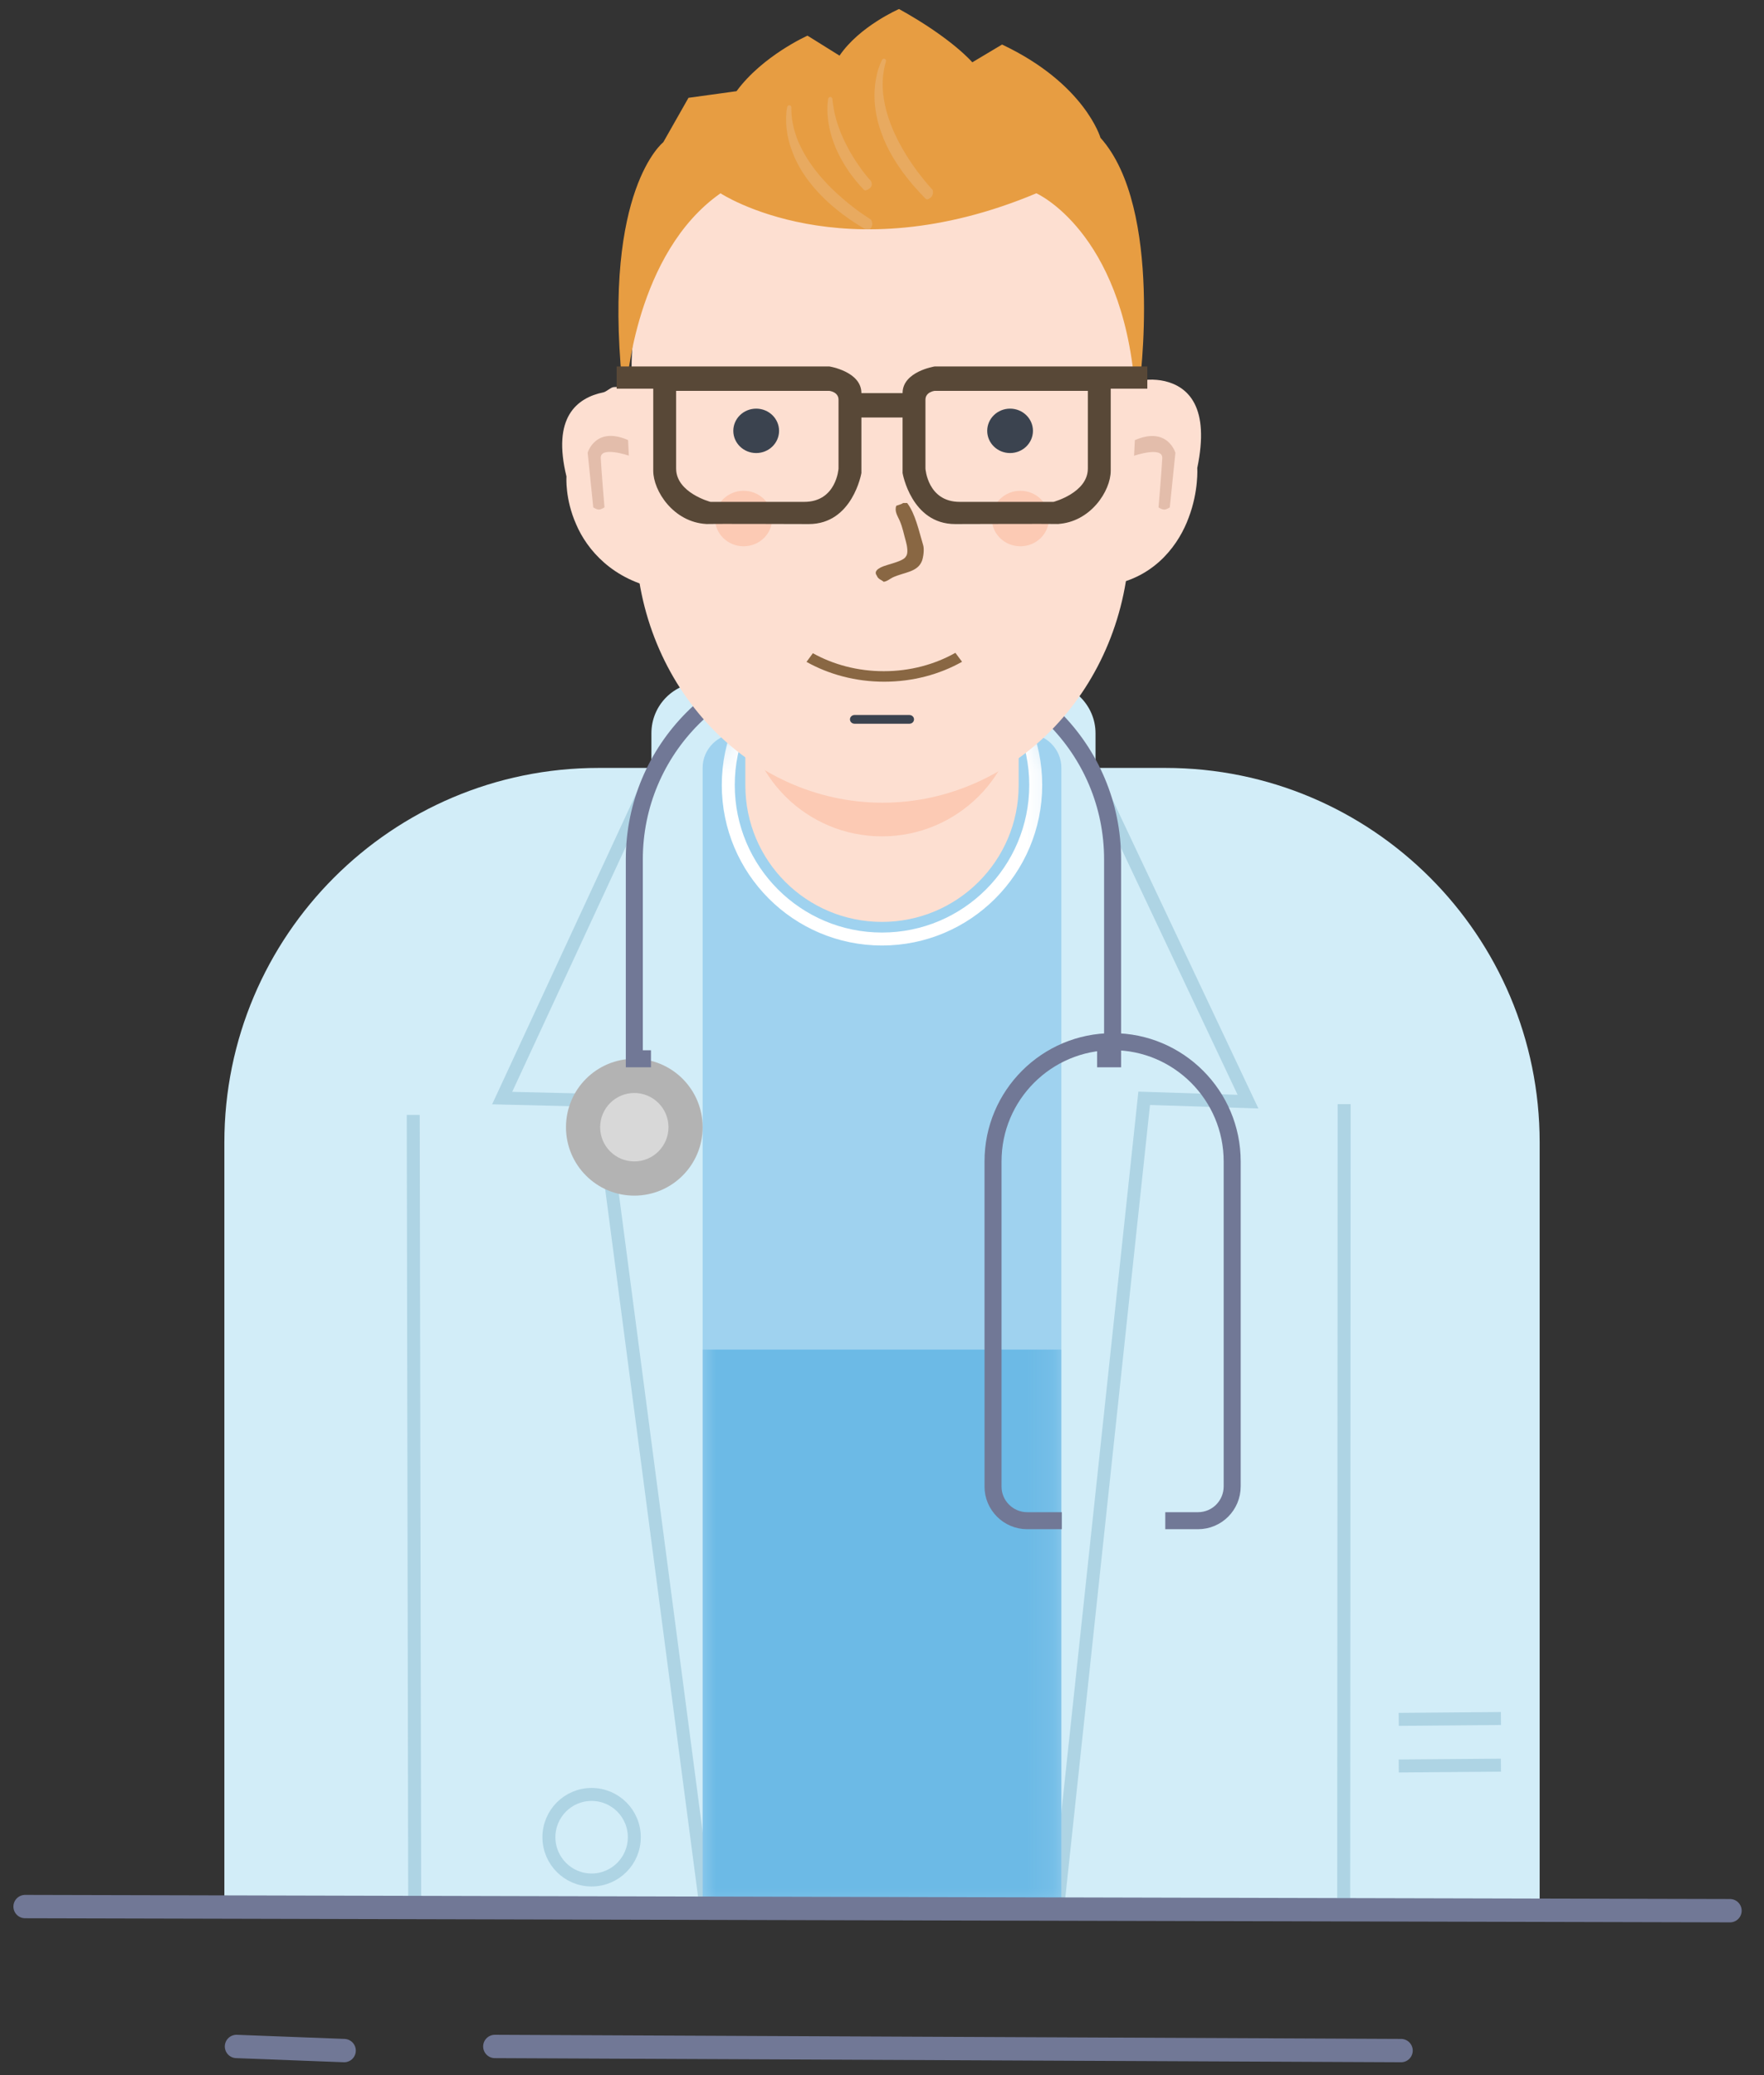 
<svg width="68px" height="80px" viewBox="0 0 68 80" version="1.1" xmlns="http://www.w3.org/2000/svg" xmlns:xlink="http://www.w3.org/1999/xlink">
    <rect x="0" y="0" width="68" height="80" fill="#333333" stroke="none"/>
    <defs>
        <path d="M-1.13686838e-13,1.313 C-1.13686838e-13,0.588 0.594,0 1.313,0 L12.515,0 C13.24,0 13.828,0.592 13.828,1.313 L13.828,45.51 L-1.13686838e-13,45.51 L-1.13686838e-13,1.313 Z" id="path-rwptni5mcc-1"></path>
        <path d="M0,0 L10.536,0 L10.536,5.951 C10.536,8.857 8.171,11.213 5.268,11.213 L5.268,11.213 C2.358,11.213 0,8.862 0,5.951 L0,0 Z" id="path-rwptni5mcc-3"></path>
    </defs>
    <g id="Symbols" stroke="none" stroke-width="1" fill="none" fill-rule="evenodd">
        <g id="Illustration" transform="translate(-28, -12)">
            <g id="Medical" transform="translate(1, 0)">
                <g id="illustration" transform="translate(27.5, 12)">
                    <g id="uniform" transform="translate(8.149, 26.307)">
                        <path d="M0,17.737 C0,9.762 6.46,3.298 14.428,3.298 L36.275,3.298 C44.243,3.298 50.703,9.759 50.703,17.737 L50.703,47.489 L0,47.489 L0,17.737 Z" id="Rectangle-2" fill="#D2EDF8"></path>
                        <path d="M16.462,1.961 C16.462,0.878 17.334,0 18.426,0 L31.618,0 C32.703,0 33.582,0.89 33.582,1.961 L33.582,6.596 L16.462,6.596 L16.462,1.961 Z" id="Rectangle-3" fill="#D2EDF8"></path>
                        <g id="crease" transform="translate(5.844, 3.298)" stroke="#AED4E4" stroke-width="0.5">
                            <polyline id="Path-2" points="10.708 0.12 4.865 12.728 8.639 12.82 12.745 44.1"></polyline>
                            <polyline id="Path-3" points="27.892 0.744 33.616 12.866 29.614 12.736 26.261 44.119"></polyline>
                            <line x1="37.322" y1="12.961" x2="37.305" y2="43.93" id="Path-4"></line>
                            <line x1="1.437" y1="13.378" x2="1.493" y2="43.977" id="Path-5"></line>
                            <line x1="39.427" y1="36.68" x2="43.366" y2="36.647" id="Path-7"></line>
                            <line x1="39.427" y1="38.477" x2="43.366" y2="38.445" id="Path-7-Copy"></line>
                            <ellipse id="Oval-3" cx="8.313" cy="41.223" rx="1.646" ry="1.649"></ellipse>
                        </g>
                    </g>
                    <g id="tshirt" transform="translate(26.586, 28.286)">
                        <mask id="mask-rwptni5mcc-2" fill="white">
                            <use xlink:href="#path-rwptni5mcc-1"></use>
                        </mask>
                        <use id="Mask" fill="#9FD2EF" xlink:href="#path-rwptni5mcc-1"></use>
                        <polygon id="Rectangle-6" fill="#6CBAE6" mask="url(#mask-rwptni5mcc-2)" points="-1.13686838e-13 23.744 13.828 23.744 13.828 45.51 -1.13686838e-13 45.51"></polygon>
                        <ellipse id="Oval" stroke="#FFFFFF" stroke-width="0.5" mask="url(#mask-rwptni5mcc-2)" cx="6.914" cy="1.979" rx="5.926" ry="5.936"></ellipse>
                    </g>
                    <g id="stetoskop" transform="translate(21.318, 24.988)">
                        <ellipse id="Oval-2" fill="#B3B3B3" cx="2.634" cy="18.468" rx="2.634" ry="2.638"></ellipse>
                        <ellipse id="Oval-2-Copy" fill="#D8D8D8" cx="2.634" cy="18.468" rx="1.317" ry="1.319"></ellipse>
                        <path d="M3.276,15.83 L2.634,15.83 L2.634,8.141 L2.634,8.141 C2.634,3.895 6.069,0.453 10.306,0.453 L13.399,0.453 C17.636,0.453 21.071,3.894 21.071,8.141 L21.071,15.83 L20.474,15.83" id="Rectangle-32" stroke="#717896" stroke-width="0.656"></path>
                        <path d="M19.113,33.638 L17.78,33.638 C17.052,33.638 16.462,33.044 16.462,32.325 L16.462,19.783 L16.462,19.783 C16.462,17.235 18.531,15.17 21.071,15.17 L21.071,15.17 C23.617,15.17 25.681,17.242 25.681,19.787 L25.681,24.404 L25.681,32.315 C25.681,33.046 25.095,33.638 24.361,33.638 L23.102,33.638" id="Rectangle-4" stroke="#717896" stroke-width="0.656"></path>
                    </g>
                    <g id="neck" transform="translate(28.232, 24.328)">
                        <mask id="mask-rwptni5mcc-4" fill="white">
                            <use xlink:href="#path-rwptni5mcc-3"></use>
                        </mask>
                        <use id="Mask" fill="#FDDFD1" xlink:href="#path-rwptni5mcc-3"></use>
                        <g id="neck-copy" mask="url(#mask-rwptni5mcc-4)" fill="#FCCAB4">
                            <g transform="translate(0, -3.298)" id="Rectangle-5">
                                <path d="M0,0 L10.536,0 L10.536,5.951 C10.536,8.857 8.171,11.213 5.268,11.213 L5.268,11.213 C2.358,11.213 0,8.862 0,5.951 L0,0 Z"></path>
                            </g>
                        </g>
                    </g>
                    <g id="head" transform="translate(20.415, 0)">
                        <path d="M13.107,3.557 C18.591,3.557 22.92,8.532 22.779,14.51 L22.63,20.863 C22.497,26.494 18.235,30.946 13.107,30.946 C7.978,30.946 3.716,26.494 3.584,20.863 L3.434,14.51 C3.293,8.532 7.622,3.557 13.107,3.557 L13.107,3.557 Z" id="2-copy-5" fill="#FDDFD1"></path>
                        <path d="M23.22,14.313 L23.063,20.924 C22.924,26.784 18.458,31.417 13.085,31.417 C7.711,31.417 3.245,26.784 3.106,20.924 L2.949,14.313 C2.802,8.092 7.338,2.915 13.085,2.915 C18.832,2.915 23.367,8.092 23.22,14.313 L23.22,14.313 Z M13.063,3.6 C7.653,3.6 3.384,8.536 3.522,14.467 L3.67,20.771 C3.801,26.358 8.005,30.775 13.063,30.775 C18.121,30.775 22.325,26.358 22.455,20.771 L22.603,14.467 C22.742,8.536 18.472,3.6 13.063,3.6 L13.063,3.6 Z" id="2-line"></path>
                        <path d="M12.026,27.565 L14.143,27.565 C14.24,27.565 14.319,27.64 14.319,27.733 C14.319,27.826 14.24,27.901 14.143,27.901 L12.026,27.901 C11.929,27.901 11.85,27.826 11.85,27.733 C11.85,27.64 11.929,27.565 12.026,27.565 L12.026,27.565 Z" id="Rounded-Rectangle-3" fill="#3B434F"></path>
                        <path d="M10.175,25.517 L10.42,25.183 C11.21,25.622 12.148,25.876 13.154,25.876 C14.171,25.876 15.119,25.616 15.914,25.168 L16.171,25.513 C15.306,25.999 14.276,26.281 13.169,26.281 C12.066,26.281 11.038,26 10.175,25.517 L10.175,25.517 Z" id="2" fill="#896743"></path>
                        <path d="M3.655,14.923 C3.501,14.889 2.803,14.919 2.743,14.923 C2.624,14.932 2.466,15.102 2.341,15.127 C1.843,15.227 1.336,15.471 1.037,15.973 C0.888,16.224 0.789,16.54 0.763,16.935 C0.756,17.034 0.754,17.137 0.757,17.246 C0.76,17.355 0.768,17.469 0.781,17.589 C0.806,17.828 0.853,18.089 0.922,18.373 C0.921,18.372 0.858,19.231 1.297,20.218 C1.709,21.183 2.7,22.368 4.53,22.706 C4.32,20.256 4.313,17.759 4.093,15.298 C4.091,15.298 3.964,14.991 3.655,14.923 Z" id="Shape-11-copy" fill="#FDDFD1"></path>
                        <path d="M2.387,19.558 C2.387,19.558 2.27,19.644 2.17,19.644 C2.07,19.644 1.954,19.558 1.954,19.558 L1.739,17.453 C1.739,17.453 2.036,16.417 3.296,16.965 L3.326,17.566 C3.326,17.566 2.22,17.186 2.243,17.66 C2.265,18.116 2.387,19.558 2.387,19.558 L2.387,19.558 Z" id="Shape-4" fill="#E3BDAB"></path>
                        <path d="M22.463,14.872 C22.464,14.872 22.608,14.778 22.878,14.708 C23.013,14.673 23.181,14.644 23.373,14.637 C23.421,14.635 23.47,14.635 23.52,14.636 C23.571,14.637 23.622,14.64 23.674,14.645 C23.779,14.654 23.887,14.67 23.996,14.696 C24.432,14.799 24.876,15.05 25.137,15.568 C25.268,15.827 25.355,16.153 25.378,16.561 C25.383,16.663 25.385,16.77 25.383,16.882 C25.38,16.995 25.373,17.112 25.362,17.236 C25.339,17.482 25.299,17.751 25.238,18.044 C25.239,18.044 25.295,18.93 24.91,19.948 C24.549,20.943 23.682,22.166 22.08,22.515 C22.264,19.987 22.27,17.412 22.463,14.872 L22.463,14.872 L22.463,14.872 Z" id="Shape-11-copy_1" fill="#FDDFD1"></path>
                        <path d="M23.963,19.645 C24.064,19.645 24.179,19.56 24.179,19.56 L24.395,17.457 C24.395,17.457 24.097,16.421 22.832,16.968 L22.802,17.57 C22.802,17.57 23.912,17.19 23.889,17.663 C23.867,18.119 23.745,19.56 23.745,19.56 C23.745,19.56 23.862,19.645 23.963,19.645 Z" id="Shape-4_1" fill="#E3BDAB"></path>
                        <path d="M13.9,19.391 L14.054,19.391 C14.373,19.812 14.503,20.458 14.672,21.017 C14.724,21.191 14.673,21.494 14.628,21.617 C14.46,22.065 13.936,22.057 13.503,22.259 C13.387,22.313 13.301,22.406 13.151,22.43 C13.053,22.346 12.934,22.329 12.886,22.194 C12.767,22.035 12.921,21.936 13.04,21.873 C13.258,21.76 13.93,21.648 14.01,21.445 C14.11,21.336 14.044,21.005 14.01,20.889 C13.925,20.592 13.884,20.344 13.768,20.076 C13.691,19.898 13.555,19.71 13.636,19.498 C13.702,19.471 13.846,19.439 13.9,19.391 L13.9,19.391 Z" id="new_vector_shape_done" fill="#896743"></path>
                        <path d="M8.235,15.754 C8.722,15.754 9.117,16.137 9.117,16.61 C9.117,17.082 8.722,17.466 8.235,17.466 C7.748,17.466 7.353,17.082 7.353,16.61 C7.353,16.137 7.748,15.754 8.235,15.754 L8.235,15.754 Z" id="eye" fill="#3B434F"></path>
                        <path d="M18.022,15.754 C18.509,15.754 18.904,16.137 18.904,16.61 C18.904,17.082 18.509,17.466 18.022,17.466 C17.535,17.466 17.141,17.082 17.141,16.61 C17.141,16.137 17.535,15.754 18.022,15.754 L18.022,15.754 Z" id="eye_1" fill="#3B434F"></path>
                        <path d="M18.419,18.921 C19.028,18.921 19.521,19.4 19.521,19.99 C19.521,20.581 19.028,21.06 18.419,21.06 C17.81,21.06 17.317,20.581 17.317,19.99 C17.317,19.4 17.81,18.921 18.419,18.921 L18.419,18.921 Z" id="Ellipse-3" fill="#FCCAB4"></path>
                        <path d="M7.75,18.921 C8.359,18.921 8.852,19.4 8.852,19.99 C8.852,20.581 8.359,21.06 7.75,21.06 C7.141,21.06 6.648,20.581 6.648,19.99 C6.648,19.4 7.141,18.921 7.75,18.921 L7.75,18.921 Z" id="Ellipse-3-copy" fill="#FCCAB4"></path>
                        <path d="M3.243,14.898 C3.243,14.898 3.583,9.743 6.86,7.452 C6.86,7.452 11.592,10.576 19.036,7.452 C19.036,7.452 22.329,8.907 22.83,14.898 L23.007,14.898 C23.007,14.898 23.949,8.036 21.507,5.312 C21.507,5.312 20.905,3.226 17.713,1.717 L16.566,2.402 C16.566,2.402 15.795,1.486 13.742,0.348 C13.742,0.348 12.224,1.004 11.448,2.145 L10.213,1.375 C10.213,1.375 8.487,2.142 7.478,3.515 L5.625,3.771 L4.654,5.483 C4.654,5.483 2.338,7.295 3.066,14.727 L3.243,14.898 L3.243,14.898 Z" id="Shape-6-copy-3" fill="#E79D42"></path>
                        <path d="M23.36,14.898 L22.521,14.855 C22.02,8.864 19.036,7.794 19.036,7.794 C11.592,10.919 6.86,7.751 6.86,7.751 C3.998,10.122 3.551,14.941 3.551,14.941 L2.801,14.727 C2.073,7.295 4.39,5.355 4.39,5.355 L5.449,3.472 L7.39,3.215 C8.399,1.842 10.257,0.99 10.257,0.99 L11.409,1.717 C12.185,0.576 13.79,0.005 13.79,0.005 C15.843,1.144 16.612,2.017 16.612,2.017 L17.801,1.375 C20.993,2.883 21.859,5.269 21.859,5.269 C24.302,7.993 23.36,14.898 23.36,14.898 L23.36,14.898 Z M21.285,5.44 C21.285,5.44 20.906,3.568 17.714,2.059 L16.523,2.744 C16.523,2.744 15.755,1.829 13.702,0.69 C13.702,0.69 12.317,1.389 11.542,2.53 L10.219,1.717 C10.219,1.717 8.627,2.441 7.618,3.814 L5.854,4.071 L4.929,5.697 C4.929,5.697 3.006,7.123 3.209,12.887 L3.253,12.844 C3.253,12.844 3.865,9.261 6.86,7.066 C6.86,7.066 11.725,10.277 19.168,7.152 C19.168,7.152 21.918,8.407 22.872,12.887 C22.872,12.887 23.438,8.28 21.285,5.44 L21.285,5.44 Z" id="Shape-6-copy"></path>
                        <path d="M21.902,14.983 L21.902,18.15 C21.902,18.924 21.124,20.132 19.857,20.201 C19.671,20.192 15.906,20.204 15.906,20.204 C14.214,20.204 13.878,18.236 13.878,18.236 L13.878,16.096 L12.291,16.096 L12.291,18.236 C12.291,18.236 11.955,20.204 10.263,20.204 C10.263,20.204 6.498,20.192 6.312,20.201 C5.045,20.132 4.267,18.924 4.267,18.15 L4.267,14.983 L2.856,14.983 L2.856,14.128 L11.057,14.128 C11.057,14.128 12.291,14.321 12.291,15.155 L13.878,15.155 C13.878,14.321 15.113,14.128 15.113,14.128 L23.313,14.128 L23.313,14.983 L21.902,14.983 L21.902,14.983 Z M11.409,15.411 C11.409,15.106 11.057,15.069 11.057,15.069 L5.149,15.069 L5.149,18.065 C5.149,18.998 6.472,19.348 6.472,19.348 L10.087,19.348 C11.33,19.348 11.409,18.065 11.409,18.065 L11.409,15.411 L11.409,15.411 Z M21.02,15.069 L15.113,15.069 C15.113,15.069 14.76,15.106 14.76,15.411 L14.76,18.065 C14.76,18.065 14.839,19.348 16.082,19.348 L19.698,19.348 C19.698,19.348 21.02,18.998 21.02,18.065 L21.02,15.069 L21.02,15.069 Z M19.786,20.207 C19.825,20.206 19.864,20.203 19.903,20.201 C19.936,20.202 19.903,20.204 19.786,20.207 L19.786,20.207 Z M6.317,20.201 C6.356,20.203 6.394,20.206 6.434,20.207 C6.317,20.204 6.284,20.202 6.317,20.201 L6.317,20.201 Z" id="Shape-1-copy-5" fill="#584837"></path>
                        <path d="M13.202,2.274 C13.267,2.321 13.235,2.364 13.221,2.423 C13.2,2.51 13.175,2.597 13.161,2.684 C13.14,2.816 13.12,2.948 13.115,3.079 C13.11,3.188 13.112,3.297 13.114,3.406 C13.115,3.469 13.126,3.531 13.128,3.594 C13.128,3.619 13.135,3.644 13.136,3.67 C13.138,3.677 13.139,3.684 13.141,3.69 C13.142,3.723 13.15,3.753 13.151,3.785 C13.157,3.814 13.162,3.843 13.168,3.872 C13.175,3.918 13.179,3.966 13.194,4.01 C13.195,4.022 13.197,4.033 13.199,4.045 C13.21,4.08 13.214,4.117 13.225,4.153 C13.226,4.16 13.227,4.167 13.228,4.174 C13.245,4.225 13.252,4.279 13.269,4.33 C13.296,4.413 13.318,4.496 13.348,4.579 C13.368,4.634 13.385,4.691 13.405,4.747 C13.44,4.845 13.484,4.941 13.523,5.038 C13.547,5.097 13.578,5.152 13.604,5.211 C13.676,5.377 13.769,5.541 13.857,5.704 C13.886,5.757 13.917,5.806 13.949,5.857 C13.969,5.89 13.99,5.927 14.009,5.961 C14.019,5.98 14.032,5.994 14.043,6.012 C14.068,6.051 14.094,6.094 14.118,6.134 C14.14,6.17 14.165,6.202 14.19,6.238 C14.216,6.276 14.242,6.32 14.269,6.358 C14.315,6.426 14.365,6.491 14.411,6.558 C14.458,6.627 14.512,6.688 14.563,6.756 C14.661,6.888 14.775,7.015 14.881,7.148 C14.913,7.188 14.951,7.222 14.982,7.261 C14.998,7.28 15.025,7.297 15.035,7.317 C15.04,7.325 15.042,7.338 15.045,7.347 C15.05,7.362 15.049,7.38 15.049,7.396 C15.049,7.421 15.05,7.447 15.046,7.474 C15.041,7.501 15.023,7.531 15.012,7.558 C15.002,7.58 14.979,7.599 14.966,7.61 C14.954,7.619 14.95,7.627 14.939,7.636 C14.909,7.658 14.876,7.677 14.843,7.686 C14.81,7.696 14.767,7.667 14.74,7.636 C14.694,7.582 14.636,7.533 14.592,7.479 C14.582,7.467 14.572,7.462 14.562,7.451 C14.511,7.388 14.448,7.328 14.397,7.266 C14.386,7.252 14.373,7.244 14.362,7.23 C14.323,7.18 14.277,7.136 14.237,7.085 C14.137,6.958 14.029,6.835 13.938,6.707 C13.917,6.677 13.894,6.654 13.873,6.624 C13.727,6.411 13.58,6.202 13.462,5.985 C13.431,5.928 13.397,5.876 13.368,5.819 C13.286,5.657 13.209,5.494 13.139,5.331 C13.13,5.309 13.123,5.285 13.115,5.263 C13.076,5.165 13.041,5.068 13.007,4.969 C12.972,4.87 12.952,4.766 12.919,4.666 C12.913,4.645 12.911,4.622 12.904,4.601 C12.903,4.593 12.902,4.585 12.901,4.577 C12.893,4.554 12.892,4.529 12.885,4.506 C12.867,4.451 12.862,4.392 12.852,4.336 C12.843,4.283 12.83,4.229 12.829,4.174 C12.827,4.165 12.825,4.155 12.823,4.145 C12.822,4.11 12.812,4.075 12.811,4.04 C12.81,3.98 12.8,3.919 12.799,3.859 C12.797,3.784 12.794,3.708 12.795,3.633 C12.795,3.558 12.802,3.484 12.806,3.408 C12.818,3.202 12.857,2.995 12.908,2.782 C12.927,2.705 12.957,2.629 12.982,2.552 C12.999,2.499 13.026,2.447 13.046,2.394 C13.051,2.381 13.059,2.372 13.064,2.359 C13.076,2.329 13.091,2.292 13.119,2.273 C13.132,2.264 13.161,2.259 13.176,2.264 C13.186,2.267 13.193,2.274 13.202,2.274 L13.202,2.274 Z M11.133,3.749 C11.18,3.782 11.177,3.831 11.178,3.871 C11.179,3.914 11.191,3.956 11.193,3.998 C11.198,4.027 11.203,4.057 11.208,4.086 C11.208,4.11 11.215,4.133 11.219,4.156 C11.223,4.18 11.225,4.204 11.232,4.227 C11.237,4.254 11.241,4.28 11.246,4.307 C11.253,4.33 11.254,4.355 11.262,4.378 C11.284,4.448 11.293,4.524 11.316,4.594 C11.341,4.669 11.359,4.747 11.386,4.821 C11.421,4.918 11.455,5.016 11.493,5.113 C11.513,5.162 11.536,5.208 11.557,5.258 C11.573,5.295 11.588,5.336 11.606,5.373 C11.681,5.526 11.759,5.679 11.842,5.831 C11.907,5.952 11.985,6.067 12.057,6.186 C12.079,6.223 12.104,6.255 12.128,6.29 C12.184,6.371 12.243,6.455 12.299,6.537 C12.353,6.614 12.417,6.687 12.474,6.763 C12.483,6.775 12.494,6.782 12.502,6.794 C12.531,6.834 12.568,6.873 12.6,6.912 C12.616,6.932 12.636,6.946 12.65,6.966 C12.682,7.012 12.701,7.096 12.686,7.149 C12.66,7.24 12.57,7.301 12.501,7.324 C12.48,7.332 12.447,7.344 12.425,7.338 C12.389,7.327 12.366,7.297 12.346,7.271 C12.319,7.238 12.287,7.215 12.261,7.182 C12.213,7.121 12.156,7.067 12.108,7.006 C12.008,6.878 11.904,6.754 11.815,6.624 C11.608,6.322 11.436,6.018 11.302,5.705 C11.246,5.575 11.201,5.442 11.156,5.31 C11.14,5.263 11.132,5.212 11.116,5.165 C11.095,5.101 11.086,5.035 11.065,4.971 C11.064,4.962 11.063,4.954 11.062,4.945 C11.059,4.931 11.054,4.917 11.051,4.903 C11.049,4.891 11.048,4.879 11.046,4.866 C11.038,4.842 11.036,4.817 11.032,4.793 C11.028,4.769 11.022,4.745 11.021,4.721 C11.018,4.705 11.015,4.689 11.012,4.674 C11.01,4.61 10.994,4.547 10.992,4.482 C10.992,4.467 10.987,4.451 10.987,4.435 C10.985,4.374 10.979,4.312 10.979,4.25 C10.98,4.179 10.979,4.108 10.983,4.037 C10.985,4.01 10.99,3.983 10.992,3.956 C10.993,3.925 10.998,3.896 11.003,3.864 C11.005,3.846 11.005,3.823 11.011,3.804 C11.017,3.785 11.037,3.754 11.056,3.746 C11.068,3.741 11.093,3.735 11.107,3.739 C11.117,3.742 11.124,3.75 11.133,3.749 L11.133,3.749 Z M9.552,4.069 C9.605,4.107 9.59,4.154 9.59,4.2 C9.59,4.274 9.597,4.348 9.599,4.422 C9.601,4.481 9.616,4.539 9.618,4.598 C9.621,4.616 9.625,4.635 9.629,4.654 C9.63,4.686 9.637,4.728 9.647,4.76 C9.648,4.767 9.649,4.775 9.65,4.783 C9.653,4.801 9.657,4.819 9.663,4.836 C9.664,4.846 9.665,4.856 9.667,4.866 C9.68,4.908 9.684,4.953 9.698,4.995 C9.731,5.094 9.757,5.196 9.793,5.295 C9.871,5.511 9.978,5.72 10.092,5.929 C10.129,5.998 10.175,6.061 10.212,6.129 C10.228,6.158 10.249,6.182 10.267,6.21 C10.316,6.287 10.372,6.364 10.425,6.44 C10.498,6.545 10.587,6.641 10.664,6.745 C10.691,6.782 10.726,6.814 10.752,6.849 C10.776,6.88 10.806,6.904 10.831,6.935 C10.881,6.996 10.944,7.054 10.996,7.116 C11.027,7.151 11.063,7.179 11.093,7.213 C11.126,7.251 11.167,7.282 11.2,7.318 C11.208,7.325 11.216,7.332 11.224,7.339 C11.257,7.377 11.303,7.411 11.338,7.449 C11.352,7.465 11.369,7.473 11.384,7.489 C11.432,7.542 11.5,7.585 11.549,7.638 C11.563,7.653 11.582,7.664 11.594,7.677 C11.599,7.681 11.605,7.685 11.61,7.688 C11.627,7.707 11.653,7.724 11.671,7.742 C11.676,7.746 11.682,7.75 11.688,7.754 C11.716,7.784 11.759,7.808 11.788,7.839 C11.795,7.844 11.803,7.849 11.81,7.854 C11.846,7.893 11.904,7.921 11.94,7.96 C11.957,7.972 11.973,7.984 11.99,7.997 C11.998,8.005 12.015,8.013 12.025,8.023 C12.05,8.049 12.092,8.07 12.119,8.096 C12.135,8.111 12.16,8.121 12.174,8.136 C12.186,8.148 12.207,8.157 12.218,8.168 C12.252,8.192 12.287,8.216 12.321,8.24 C12.403,8.297 12.484,8.35 12.563,8.404 C12.601,8.429 12.647,8.45 12.67,8.482 C12.683,8.5 12.688,8.526 12.695,8.546 C12.71,8.59 12.717,8.643 12.704,8.691 C12.7,8.706 12.692,8.716 12.686,8.732 C12.677,8.756 12.662,8.795 12.635,8.818 C12.617,8.833 12.598,8.854 12.579,8.867 C12.549,8.887 12.516,8.876 12.479,8.861 C12.467,8.854 12.455,8.846 12.443,8.839 C12.387,8.815 12.334,8.765 12.277,8.741 C12.266,8.736 12.255,8.725 12.246,8.721 C12.227,8.709 12.208,8.696 12.189,8.684 C12.168,8.675 12.15,8.654 12.126,8.644 C12.107,8.636 12.086,8.62 12.067,8.607 C12.06,8.602 12.053,8.597 12.046,8.592 C12.027,8.584 12.005,8.568 11.987,8.555 C11.961,8.538 11.936,8.52 11.91,8.502 C11.883,8.49 11.852,8.464 11.826,8.445 C11.804,8.43 11.774,8.414 11.758,8.396 C11.743,8.386 11.728,8.375 11.713,8.365 C11.681,8.343 11.65,8.322 11.623,8.299 C11.608,8.289 11.593,8.278 11.578,8.268 C11.556,8.244 11.519,8.227 11.497,8.204 C11.487,8.197 11.477,8.19 11.467,8.183 C11.451,8.166 11.424,8.151 11.408,8.134 C11.399,8.128 11.39,8.122 11.381,8.116 C11.37,8.103 11.348,8.09 11.336,8.077 C11.329,8.072 11.322,8.067 11.315,8.062 C11.274,8.017 11.213,7.984 11.173,7.94 C11.16,7.93 11.147,7.92 11.135,7.91 C11.082,7.853 11.012,7.807 10.961,7.751 C10.948,7.736 10.932,7.729 10.919,7.713 C10.872,7.661 10.813,7.614 10.768,7.562 C10.76,7.554 10.753,7.552 10.746,7.543 C10.725,7.518 10.697,7.493 10.677,7.468 C10.667,7.457 10.657,7.452 10.647,7.44 C10.577,7.353 10.493,7.275 10.424,7.188 C10.303,7.034 10.176,6.883 10.079,6.724 C10.057,6.688 10.031,6.658 10.01,6.622 C9.973,6.558 9.932,6.495 9.897,6.43 C9.842,6.329 9.79,6.226 9.74,6.124 C9.705,6.052 9.677,5.974 9.648,5.901 C9.624,5.841 9.601,5.782 9.58,5.722 C9.558,5.662 9.543,5.6 9.523,5.54 C9.502,5.48 9.494,5.415 9.474,5.354 C9.467,5.33 9.467,5.301 9.46,5.278 C9.441,5.22 9.437,5.158 9.427,5.1 C9.383,4.849 9.379,4.592 9.398,4.331 C9.402,4.27 9.415,4.213 9.425,4.152 C9.43,4.124 9.44,4.088 9.472,4.067 C9.482,4.061 9.514,4.056 9.526,4.059 C9.536,4.061 9.543,4.069 9.552,4.069 L9.552,4.069 Z" id="new_vector_shape_done-copy" fill="#EBDFD9" opacity="0.2"></path>
                    </g>
                    <g id="decoration" transform="translate(0, 71.91)" stroke="#717896" stroke-linecap="round" stroke-linejoin="round" stroke-width="0.9">
                        <line x1="0.467" y1="1.592" x2="66.189" y2="1.751" id="Path-109"></line>
                        <line x1="18.575" y1="6.985" x2="53.509" y2="7.144" id="Path-109-Copy"></line>
                        <line x1="8.616" y1="6.985" x2="12.766" y2="7.144" id="Path-109-Copy-2"></line>
                    </g>
                </g>
            </g>
        </g>
    </g>
</svg>